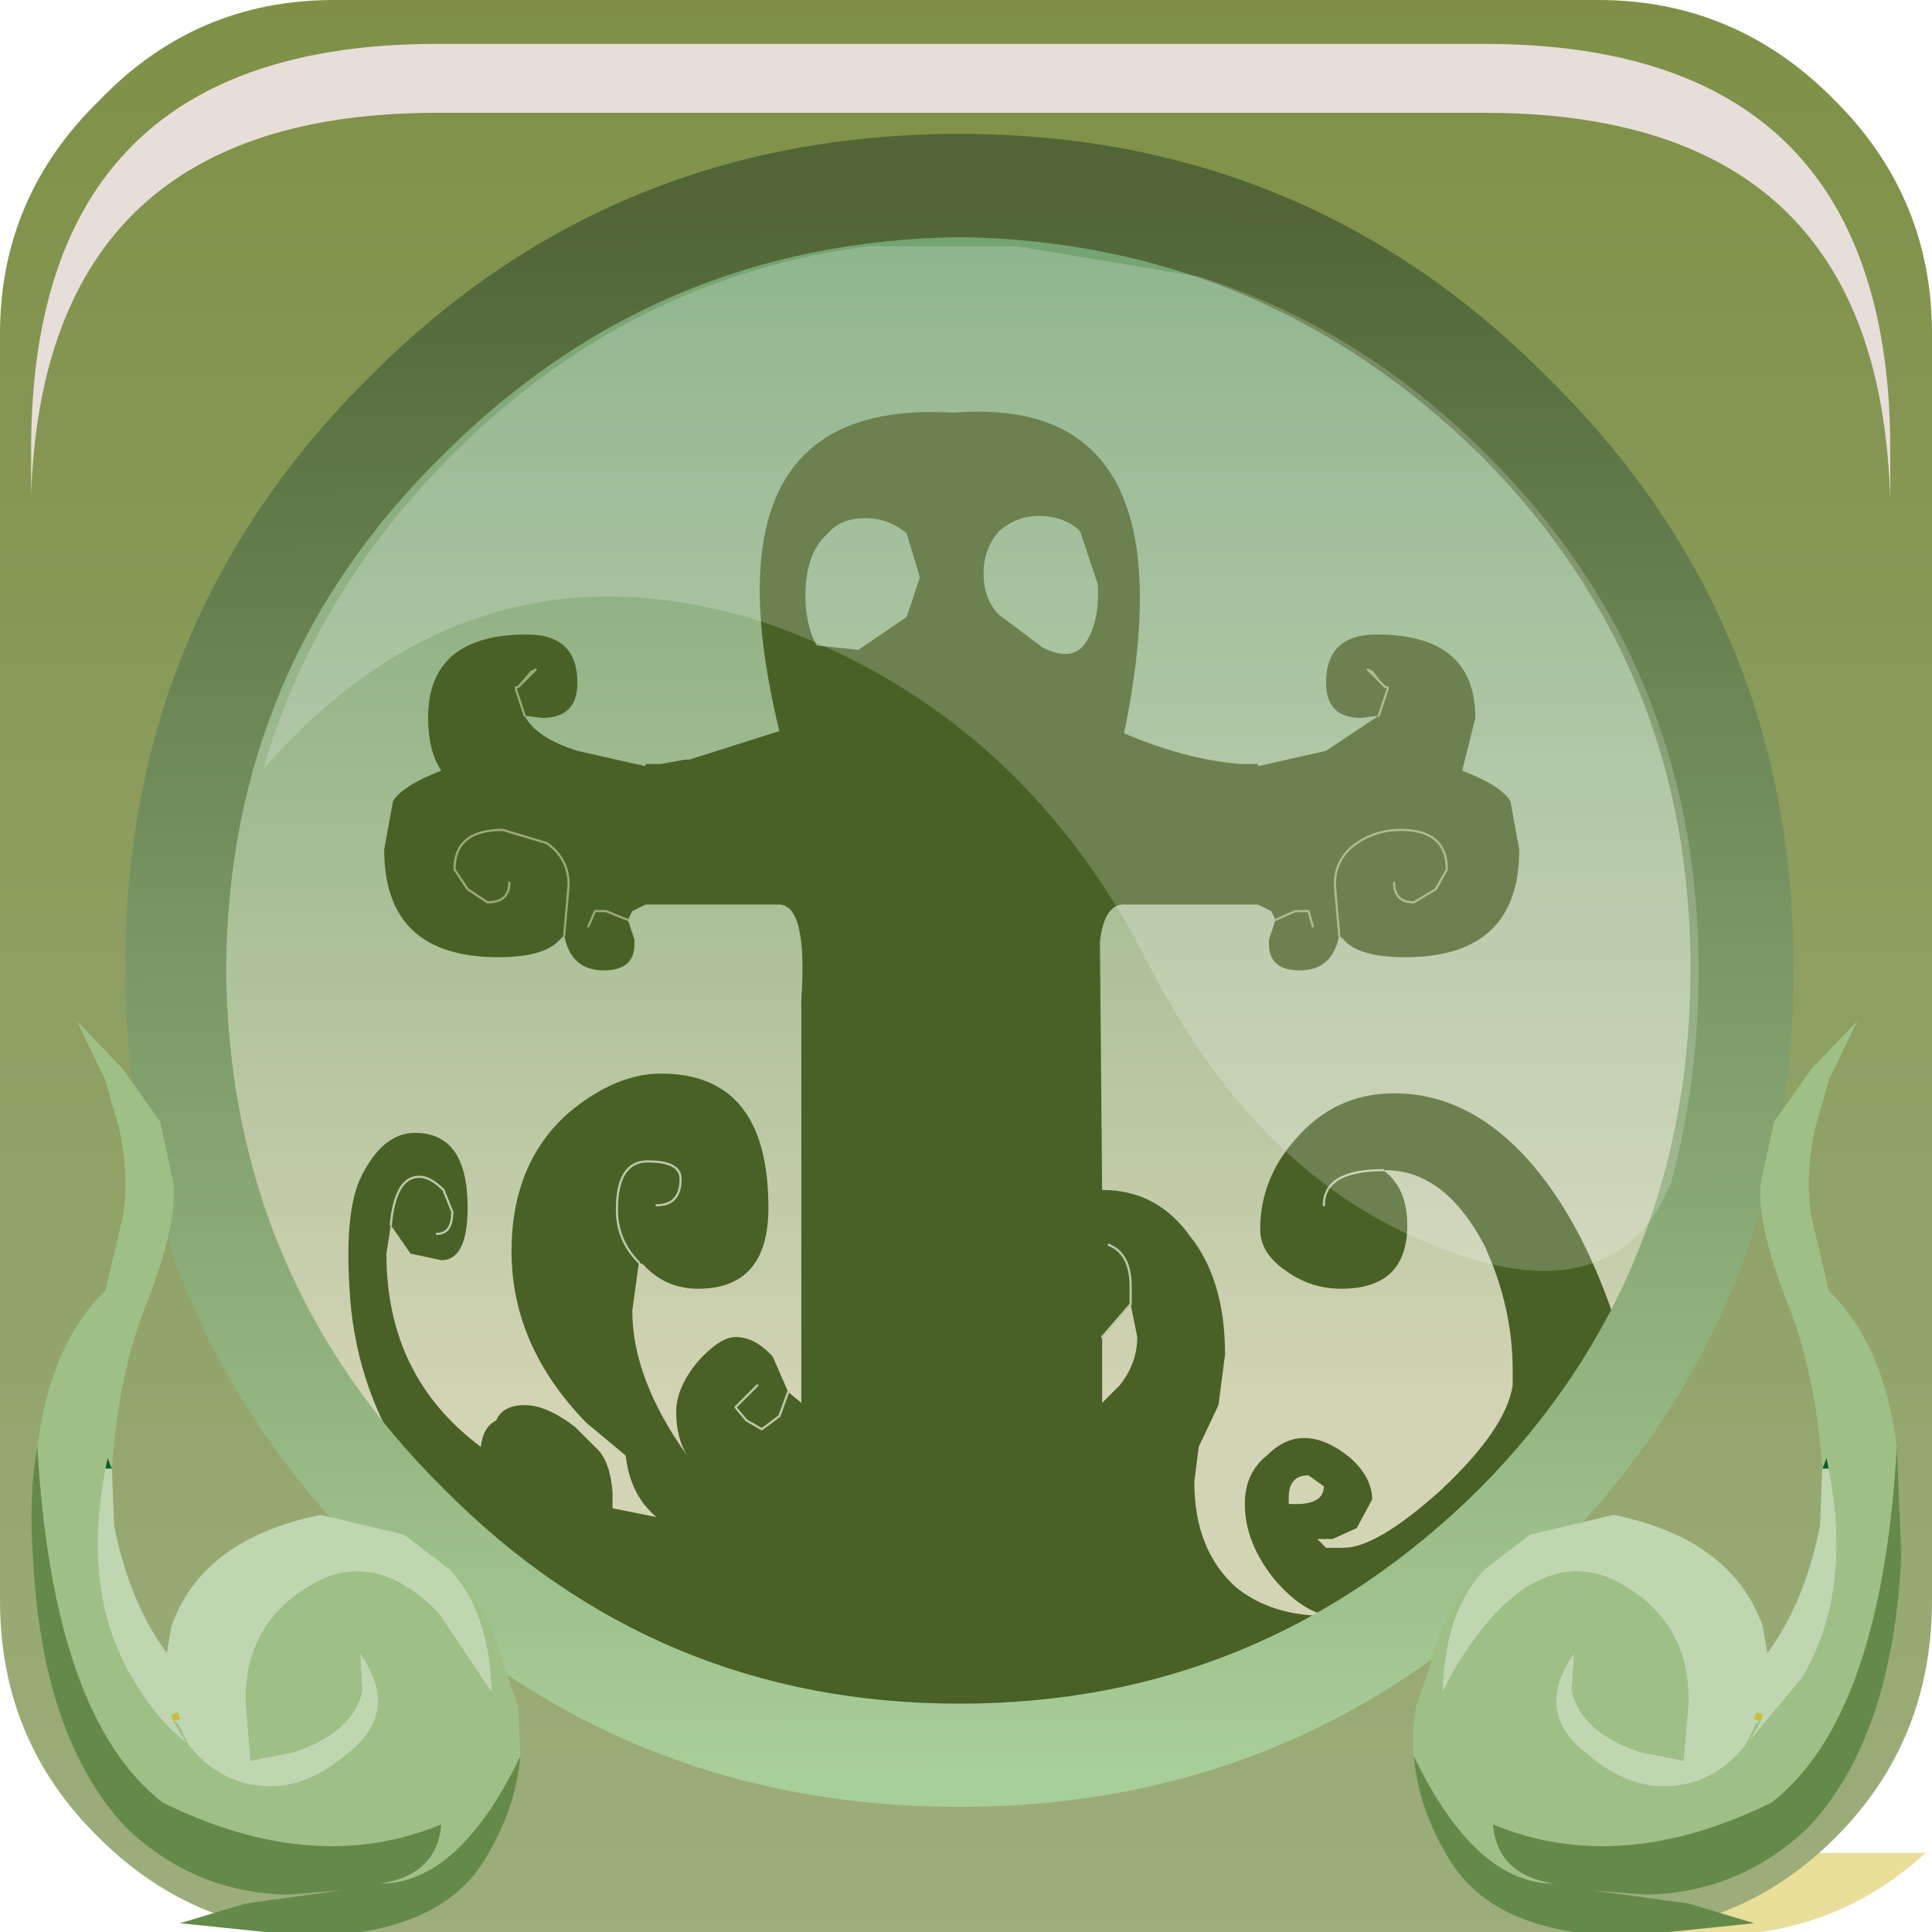 <?xml version="1.0" encoding="UTF-8" standalone="no"?>
<svg xmlns:xlink="http://www.w3.org/1999/xlink" height="44.0px" width="44.0px" xmlns="http://www.w3.org/2000/svg">
  <g transform="matrix(1.0, 0.0, 0.0, 1.0, 0.0, 0.0)">
    <use height="44.1" transform="matrix(1.0, 0.0, 0.0, 1.0, 0.0, 0.0)" width="44.0" xlink:href="#shape0"/>
    <use height="0.0" transform="matrix(1.212, 0.0, 0.0, 1.214, 1.0, 1.0)" width="0.0" xlink:href="#sprite0"/>
    <use height="20.85" transform="matrix(1.0, 0.0, 0.0, 1.0, 0.7, 23.25)" width="42.65" xlink:href="#shape1"/>
    <use height="8.6" transform="matrix(1.208, 0.0, 0.0, 1.207, 0.709, 1.0)" width="35.05" xlink:href="#sprite1"/>
    <use height="20.15" transform="matrix(1.159, 0.0, 0.0, 1.161, 6.0, 5.55)" width="28.2" xlink:href="#sprite2"/>
  </g>
  <defs>
    <g id="shape0" transform="matrix(1.0, 0.0, 0.0, 1.0, 0.0, 0.0)">
      <path d="M34.95 44.1 L34.95 42.2 43.85 42.2 Q41.8 44.1 38.8 44.1 L34.95 44.1" fill="url(#gradient0)" fill-rule="evenodd" stroke="none"/>
      <path d="M16.4 43.05 L15.3 42.2 28.7 42.2 28.7 44.1 20.1 44.1 Q18.0 44.05 16.4 43.05" fill="url(#gradient1)" fill-rule="evenodd" stroke="none"/>
      <path d="M28.7 42.2 L33.1 42.2 33.1 44.1 28.7 44.1 28.7 42.2 M20.1 44.1 L16.4 44.1 16.4 43.05 Q18.0 44.05 20.1 44.1" fill="url(#gradient2)" fill-rule="evenodd" stroke="none"/>
      <path d="M41.8 2.3 Q44.0 4.5 44.0 7.6 L44.0 36.45 Q44.0 39.65 41.8 41.85 39.6 44.05 36.4 44.05 L7.6 44.05 Q4.45 44.05 2.25 41.85 0.0 39.65 0.0 36.45 L0.0 7.6 Q0.0 4.5 2.25 2.3 4.45 0.0 7.6 0.0 L36.4 0.0 Q39.55 0.0 41.8 2.3" fill="url(#gradient3)" fill-rule="evenodd" stroke="none"/>
      <path d="M8.85 8.95 Q14.3 3.5 22.05 3.5 29.75 3.5 35.2 8.95 40.6 14.4 40.6 22.05 40.6 29.8 35.2 35.25 29.75 40.65 22.05 40.65 14.3 40.65 8.85 35.25 3.4 29.8 3.4 22.05 3.4 14.35 8.85 8.95" fill="url(#gradient4)" fill-rule="evenodd" stroke="none"/>
      <path d="M19.7 11.8 Q19.15 11.8 18.85 12.15 18.4 12.55 18.35 13.35 18.3 14.15 18.6 14.7 L19.55 14.8 20.65 14.05 20.95 13.15 20.65 12.15 Q20.25 11.8 19.7 11.8 M24.6 12.1 Q24.25 11.75 23.65 11.75 23.15 11.75 22.75 12.1 22.4 12.5 22.4 13.05 22.4 13.65 22.75 14.0 L23.75 14.75 Q24.45 15.1 24.75 14.6 25.05 14.1 25.0 13.3 L24.6 12.1 M34.6 19.35 Q34.6 21.8 32.0 21.8 30.95 21.8 30.6 21.4 L30.5 21.3 Q30.35 22.1 29.6 22.1 28.9 22.1 28.9 21.5 L28.9 21.4 29.05 20.95 28.95 20.75 28.65 20.6 28.5 20.6 25.65 20.6 Q25.15 20.55 25.05 21.45 L25.1 27.1 Q26.35 27.1 27.1 28.15 27.9 29.15 27.9 30.85 L27.75 32.0 27.3 32.95 27.2 33.75 Q27.2 35.3 28.15 36.15 28.95 36.8 30.2 36.8 L30.4 36.8 Q29.75 36.8 29.05 36.0 28.35 35.15 28.35 34.25 28.35 33.55 28.85 33.15 29.25 32.75 29.7 32.75 30.2 32.75 30.75 33.2 31.25 33.65 31.25 34.15 L30.9 34.8 30.35 35.05 30.0 35.05 30.2 35.25 30.6 35.25 Q31.35 35.25 32.8 33.95 34.3 32.55 34.45 31.55 L34.45 31.2 Q34.45 29.75 33.8 28.35 32.9 26.65 31.55 26.65 L31.5 26.65 Q32.05 27.05 32.05 27.9 32.05 29.35 30.55 29.35 29.85 29.35 29.3 28.95 28.7 28.55 28.7 28.0 28.7 26.85 29.5 25.95 30.4 24.9 31.75 24.9 33.35 24.9 34.65 26.25 35.85 27.5 36.65 29.7 37.45 31.85 34.2 35.1 L31.8 36.65 Q26.35 39.65 21.3 39.4 16.2 38.85 13.5 37.1 10.7 35.3 9.5 33.65 8.25 32.0 8.0 29.85 7.8 27.75 8.2 26.85 8.7 25.8 9.45 25.8 10.65 25.8 10.65 27.5 10.65 28.7 10.05 28.7 L9.35 28.55 8.9 27.9 8.8 28.55 Q8.8 31.35 10.95 32.95 11.0 32.5 11.3 32.35 11.45 32.0 11.95 32.0 12.45 32.0 13.1 32.5 L13.55 32.95 Q13.9 33.25 13.95 34.0 L13.95 34.35 14.95 34.55 Q14.35 34.05 14.25 33.15 L13.35 32.4 Q11.65 30.65 11.65 28.5 11.65 26.45 13.0 25.3 14.05 24.45 15.05 24.45 17.5 24.45 17.5 27.5 17.5 29.35 15.9 29.35 15.15 29.35 14.65 28.8 L14.55 28.75 14.4 29.85 Q14.4 31.4 15.65 33.15 15.4 32.75 15.4 32.15 15.4 31.6 15.9 31.0 16.4 30.45 16.75 30.45 17.2 30.45 17.6 30.9 L17.95 31.7 18.25 31.95 18.25 22.75 Q18.4 20.55 17.7 20.6 L14.85 20.6 14.7 20.6 14.4 20.75 14.3 20.95 14.45 21.4 14.45 21.5 Q14.45 22.1 13.75 22.1 13.0 22.1 12.85 21.3 L12.75 21.4 Q12.4 21.8 11.35 21.8 8.75 21.8 8.75 19.35 L8.95 18.25 Q9.15 17.9 10.05 17.55 9.75 17.1 9.75 16.35 9.75 14.45 12.0 14.45 13.15 14.45 13.15 15.55 13.15 16.35 12.35 16.35 L11.95 16.3 Q12.2 16.8 13.15 17.1 L14.7 17.45 14.7 17.4 15.05 17.4 15.6 17.3 15.7 17.3 17.75 16.65 Q15.9 9.05 21.7 9.4 27.2 8.95 25.6 16.7 27.0 17.3 28.25 17.4 L28.35 17.4 28.65 17.4 28.65 17.45 30.2 17.1 31.4 16.3 31.0 16.35 Q30.2 16.35 30.2 15.55 30.2 14.45 31.35 14.45 33.6 14.45 33.6 16.35 L33.3 17.55 Q34.2 17.9 34.4 18.25 L34.6 19.35 M29.9 21.1 L29.8 20.75 29.5 20.75 29.05 20.95 29.5 20.75 29.8 20.75 29.9 21.1 M31.75 20.1 Q31.75 20.55 32.2 20.55 L32.7 20.25 32.95 19.8 Q32.95 18.9 31.9 18.9 31.35 18.9 30.9 19.2 30.4 19.55 30.4 20.15 L30.5 21.3 30.4 20.15 Q30.4 19.55 30.9 19.2 31.35 18.9 31.9 18.9 32.95 18.9 32.95 19.8 L32.7 20.25 32.2 20.55 Q31.75 20.55 31.75 20.1 M31.4 15.5 L31.25 15.3 31.15 15.25 31.4 15.5 31.55 15.65 31.6 15.65 31.6 15.7 31.4 16.3 31.6 15.7 31.6 15.65 31.55 15.65 31.4 15.5 31.15 15.25 31.25 15.3 31.4 15.5 M25.25 28.35 Q25.75 28.55 25.75 29.3 L25.75 29.7 25.75 29.3 Q25.75 28.55 25.25 28.35 M25.1 30.45 L25.1 31.95 25.5 31.55 Q25.9 31.05 25.9 30.45 L25.75 29.7 25.1 30.45 M17.25 31.55 L16.75 32.05 17.0 32.35 17.35 32.55 17.75 32.25 17.95 31.7 17.75 32.25 17.35 32.55 17.0 32.35 16.75 32.05 17.25 31.55 M30.15 33.85 L29.8 33.6 Q29.35 33.6 29.35 34.1 L29.35 34.25 Q30.15 34.3 30.15 33.85 M30.15 27.45 Q30.15 26.65 31.5 26.65 30.15 26.65 30.15 27.45 M11.6 20.1 Q11.6 20.55 11.1 20.55 L10.65 20.25 10.35 19.8 Q10.35 18.9 11.45 18.9 L12.45 19.2 Q12.95 19.55 12.95 20.15 L12.85 21.3 12.95 20.15 Q12.95 19.55 12.45 19.2 L11.45 18.9 Q10.35 18.9 10.35 19.8 L10.65 20.25 11.1 20.55 Q11.6 20.55 11.6 20.1 M11.8 15.65 L12.2 15.25 12.1 15.3 11.8 15.65 11.75 15.65 11.75 15.7 11.95 16.3 11.75 15.7 11.75 15.65 11.8 15.65 12.1 15.3 12.2 15.25 11.8 15.65 M9.95 28.1 Q10.3 28.1 10.3 27.6 L10.1 27.1 Q9.8 26.8 9.55 26.8 9.0 26.8 8.9 27.9 9.0 26.8 9.55 26.8 9.8 26.8 10.1 27.1 L10.3 27.6 Q10.3 28.1 9.95 28.1 M13.4 21.1 L13.55 20.75 13.8 20.75 14.3 20.95 13.8 20.75 13.55 20.75 13.4 21.1 M14.95 27.45 Q15.5 27.45 15.5 26.85 15.5 26.45 14.75 26.45 14.05 26.45 14.05 27.55 14.05 28.25 14.55 28.75 14.05 28.25 14.05 27.55 14.05 26.45 14.75 26.45 15.5 26.45 15.5 26.85 15.5 27.45 14.95 27.45" fill="#496125" fill-rule="evenodd" stroke="none"/>
      <path d="M25.75 29.7 L25.75 29.3 Q25.75 28.55 25.25 28.35 M25.1 30.45 L25.75 29.7 M17.95 31.7 L17.75 32.25 17.35 32.55 17.0 32.35 16.75 32.05 17.25 31.55 M31.5 26.65 Q30.15 26.65 30.15 27.45 M8.9 27.9 Q9.0 26.8 9.55 26.8 9.8 26.8 10.1 27.1 L10.3 27.6 Q10.3 28.1 9.95 28.1 M14.55 28.75 Q14.05 28.25 14.05 27.55 14.05 26.45 14.75 26.45 15.5 26.45 15.5 26.85 15.5 27.45 14.95 27.45" fill="none" stroke="#bec9a6" stroke-linecap="round" stroke-linejoin="round" stroke-width="0.05"/>
      <path d="M31.4 16.3 L31.6 15.7 31.6 15.65 31.55 15.65 31.4 15.5 31.15 15.25 31.25 15.3 31.4 15.5 M30.5 21.3 L30.4 20.15 Q30.4 19.55 30.9 19.2 31.35 18.9 31.9 18.9 32.95 18.9 32.95 19.8 L32.7 20.25 32.2 20.55 Q31.75 20.55 31.75 20.1 M29.05 20.95 L29.5 20.75 29.8 20.75 29.9 21.1 M11.95 16.3 L11.75 15.7 11.75 15.65 11.8 15.65 12.1 15.3 12.2 15.25 11.8 15.65 M12.85 21.3 L12.95 20.15 Q12.95 19.55 12.45 19.2 L11.45 18.9 Q10.35 18.9 10.35 19.8 L10.65 20.25 11.1 20.55 Q11.6 20.55 11.6 20.1 M14.3 20.95 L13.8 20.75 13.55 20.75 13.4 21.1" fill="none" stroke="#9baa77" stroke-linecap="round" stroke-linejoin="round" stroke-width="0.05"/>
      <path d="M40.85 22.05 Q40.85 29.95 35.25 35.5 29.75 41.15 21.85 41.15 13.9 41.15 8.4 35.5 2.85 29.95 2.85 22.05 2.85 14.1 8.4 8.6 13.9 3.05 21.85 3.05 29.75 3.05 35.25 8.6 40.85 14.1 40.85 22.05 M33.7 10.35 Q28.75 5.5 21.85 5.4 14.95 5.5 10.1 10.35 5.2 15.15 5.15 22.05 5.2 29.05 10.1 33.9 14.95 38.8 21.85 38.8 28.75 38.8 33.7 33.9 38.5 29.05 38.5 22.05 38.5 15.15 33.7 10.35" fill="url(#gradient5)" fill-rule="evenodd" stroke="none"/>
    </g>
    <linearGradient gradientTransform="matrix(0.0, -0.056, -0.055, 0.0, 24.35, 18.4)" gradientUnits="userSpaceOnUse" id="gradient0" spreadMethod="pad" x1="-819.2" x2="819.2">
      <stop offset="0.012" stop-color="#e8e1b7"/>
      <stop offset="1.0" stop-color="#eed731"/>
    </linearGradient>
    <linearGradient gradientTransform="matrix(0.0, -0.056, -0.055, 0.0, 34.75, 18.4)" gradientUnits="userSpaceOnUse" id="gradient1" spreadMethod="pad" x1="-819.2" x2="819.2">
      <stop offset="0.012" stop-color="#e8e1b7"/>
      <stop offset="1.0" stop-color="#eed731"/>
    </linearGradient>
    <linearGradient gradientTransform="matrix(0.0, -0.056, -0.055, 0.0, 22.45, 18.4)" gradientUnits="userSpaceOnUse" id="gradient2" spreadMethod="pad" x1="-819.2" x2="819.2">
      <stop offset="0.012" stop-color="#e8e1b7"/>
      <stop offset="1.0" stop-color="#eed731"/>
    </linearGradient>
    <linearGradient gradientTransform="matrix(0.0, -0.028, -0.055, 0.0, 22.6, 22.0)" gradientUnits="userSpaceOnUse" id="gradient3" spreadMethod="pad" x1="-819.2" x2="819.2">
      <stop offset="0.012" stop-color="#9dae7c"/>
      <stop offset="1.0" stop-color="#7e8f45"/>
    </linearGradient>
    <linearGradient gradientTransform="matrix(0.0, -0.017, -0.017, 0.0, 22.05, 18.55)" gradientUnits="userSpaceOnUse" id="gradient4" spreadMethod="pad" x1="-819.2" x2="819.2">
      <stop offset="0.012" stop-color="#d3d4b5"/>
      <stop offset="1.0" stop-color="#71a26f"/>
    </linearGradient>
    <linearGradient gradientTransform="matrix(1.0E-4, 0.022, -0.023, 1.0E-4, 21.9, 22.35)" gradientUnits="userSpaceOnUse" id="gradient5" spreadMethod="pad" x1="-819.2" x2="819.2">
      <stop offset="0.012" stop-color="#516537"/>
      <stop offset="1.0" stop-color="#a8ce99"/>
    </linearGradient>
    <g id="shape1" transform="matrix(1.0, 0.0, 0.0, 1.0, -0.7, -23.25)">
      <path d="M2.4 33.45 L2.45 33.2 2.55 33.45 2.4 33.45" fill="#00632e" fill-rule="evenodd" stroke="none"/>
      <path d="M3.95 39.2 L3.9 39.05 4.05 39.0 4.1 39.15 3.95 39.2" fill="#ccbf38" fill-rule="evenodd" stroke="none"/>
      <path d="M2.55 33.45 L2.6 34.75 Q2.95 36.5 3.8 37.65 L3.9 37.05 Q4.6 35.05 7.3 34.5 L9.2 34.95 10.25 35.75 Q11.15 36.7 11.2 38.55 L10.0 36.75 Q8.5 35.2 7.0 36.15 5.55 37.05 5.6 38.8 L5.7 40.0 5.7 40.1 6.7 39.9 Q8.05 39.45 8.25 38.5 L8.2 37.65 Q9.15 39.0 7.9 39.95 6.85 40.85 5.75 40.65 4.9 40.5 4.3 39.75 L4.05 39.25 3.95 39.2 4.25 39.7 Q3.55 39.15 3.0 38.2 1.85 36.25 2.4 33.45 L2.55 33.45 M3.95 39.2 L4.1 39.15 4.05 39.0 3.9 39.05 3.95 39.2" fill="#c0d6b1" fill-rule="evenodd" stroke="none"/>
      <path d="M0.85 32.95 Q1.15 30.6 2.4 29.4 L2.8 27.7 Q2.95 26.7 2.7 25.65 L2.4 24.6 1.75 23.25 2.8 24.35 3.65 25.55 3.95 26.95 Q4.05 27.85 3.35 29.65 2.7 31.25 2.55 33.45 L2.45 33.2 2.4 33.45 Q1.85 36.25 3.0 38.2 3.55 39.15 4.25 39.7 L3.95 39.2 4.05 39.25 4.3 39.75 Q4.9 40.5 5.75 40.65 6.85 40.85 7.9 39.95 9.15 39.0 8.2 37.65 L8.25 38.5 Q8.05 39.45 6.7 39.9 L5.7 40.1 5.7 40.0 5.6 38.8 Q5.55 37.05 7.0 36.15 8.5 35.2 10.0 36.75 L11.2 38.55 Q11.15 36.7 10.25 35.75 L10.4 35.9 Q11.1 36.65 11.4 37.6 L11.35 37.6 11.5 38.0 11.8 38.85 11.85 40.0 Q10.45 42.9 8.65 42.9 9.95 42.7 10.05 41.55 7.15 42.75 3.7 41.05 1.2 39.1 0.85 32.95" fill="#9ec087" fill-rule="evenodd" stroke="none"/>
      <path d="M11.85 40.0 Q11.75 41.15 11.1 42.25 10.1 44.05 7.0 44.1 L4.1 43.8 5.6 43.35 7.8 43.05 6.55 43.15 Q4.4 43.1 2.85 41.6 0.95 39.55 0.75 35.45 0.65 34.05 0.85 32.95 1.2 39.1 3.7 41.05 7.15 42.75 10.05 41.55 9.95 42.7 8.65 42.9 10.45 42.9 11.85 40.0" fill="#648a4a" fill-rule="evenodd" stroke="none"/>
      <path d="M11.4 37.6 L11.5 38.0 11.35 37.6 11.4 37.6" fill="url(#gradient6)" fill-rule="evenodd" stroke="none"/>
      <path d="M41.65 33.45 L41.6 33.2 41.5 33.45 41.65 33.45" fill="#00632e" fill-rule="evenodd" stroke="none"/>
      <path d="M40.1 39.2 L40.15 39.05 40.0 39.0 39.95 39.15 40.1 39.2" fill="#ccbf38" fill-rule="evenodd" stroke="none"/>
      <path d="M41.5 33.45 L41.45 34.75 Q41.1 36.5 40.25 37.65 L40.15 37.05 Q39.45 35.05 36.75 34.5 L34.85 34.95 33.8 35.75 Q32.9 36.7 32.85 38.55 33.3 37.6 34.05 36.75 35.55 35.2 37.05 36.15 38.5 37.05 38.45 38.8 L38.35 40.0 38.35 40.1 37.35 39.9 Q36.0 39.45 35.8 38.5 L35.85 37.65 Q34.9 39.0 36.15 39.95 37.2 40.85 38.3 40.65 39.15 40.5 39.75 39.75 L40.0 39.25 40.1 39.2 39.8 39.7 41.05 38.2 Q42.2 36.25 41.65 33.45 L41.5 33.45 M40.1 39.2 L39.95 39.15 40.0 39.0 40.15 39.05 40.1 39.2" fill="#c0d6b1" fill-rule="evenodd" stroke="none"/>
      <path d="M43.2 32.95 Q42.9 30.6 41.65 29.4 L41.25 27.7 Q41.1 26.7 41.35 25.65 L41.65 24.6 42.3 23.25 41.25 24.35 40.4 25.55 40.1 26.95 Q40.0 27.85 40.7 29.65 41.35 31.25 41.5 33.45 L41.6 33.2 41.65 33.45 Q42.2 36.25 41.05 38.2 L39.8 39.7 40.1 39.2 40.0 39.25 39.75 39.75 Q39.15 40.5 38.3 40.65 37.2 40.85 36.15 39.95 34.9 39.0 35.85 37.65 L35.8 38.5 Q36.0 39.45 37.35 39.9 L38.35 40.1 38.35 40.0 38.45 38.8 Q38.5 37.05 37.05 36.15 35.55 35.2 34.05 36.75 33.3 37.6 32.85 38.55 32.9 36.7 33.8 35.75 L33.65 35.9 Q32.95 36.65 32.65 37.6 L32.7 37.6 32.55 38.0 32.25 38.85 Q32.15 39.45 32.2 40.0 33.6 42.9 35.4 42.9 34.1 42.7 34.0 41.55 36.9 42.75 40.35 41.05 42.85 39.1 43.2 32.95" fill="#9ec087" fill-rule="evenodd" stroke="none"/>
      <path d="M32.2 40.0 Q32.3 41.15 32.95 42.25 33.95 44.05 37.05 44.1 L39.95 43.8 38.45 43.35 36.25 43.05 37.5 43.15 Q39.65 43.1 41.2 41.6 43.1 39.55 43.3 35.45 L43.2 32.95 Q42.85 39.1 40.35 41.05 36.9 42.75 34.0 41.55 34.1 42.7 35.4 42.9 33.6 42.9 32.2 40.0" fill="#648a4a" fill-rule="evenodd" stroke="none"/>
      <path d="M32.65 37.6 L32.55 38.0 32.7 37.6 32.65 37.6" fill="url(#gradient7)" fill-rule="evenodd" stroke="none"/>
    </g>
    <linearGradient gradientTransform="matrix(0.0, -0.025, -0.025, 0.0, 6.1, 31.55)" gradientUnits="userSpaceOnUse" id="gradient6" spreadMethod="pad" x1="-819.2" x2="819.2">
      <stop offset="0.012" stop-color="#bed9a5"/>
      <stop offset="1.0" stop-color="#739416"/>
    </linearGradient>
    <linearGradient gradientTransform="matrix(0.0, -0.025, 0.025, 0.0, 37.95, 31.55)" gradientUnits="userSpaceOnUse" id="gradient7" spreadMethod="pad" x1="-819.2" x2="819.2">
      <stop offset="0.012" stop-color="#bed9a5"/>
      <stop offset="1.0" stop-color="#739416"/>
    </linearGradient>
    <g id="sprite1" transform="matrix(1.0, 0.0, 0.0, 1.0, 0.2, 0.0)">
      <use height="8.6" transform="matrix(1.0, 0.0, 0.0, 1.0, -0.2, 0.0)" width="35.05" xlink:href="#shape2"/>
    </g>
    <g id="shape2" transform="matrix(1.0, 0.0, 0.0, 1.0, 0.2, 0.0)">
      <path d="M34.4 4.4 Q34.85 5.8 34.85 7.65 L34.85 8.6 Q34.8 6.95 34.4 5.7 33.0 1.3 27.2 1.3 L7.45 1.3 Q0.05 1.3 -0.2 8.5 L-0.2 7.65 Q-0.2 0.0 7.45 0.0 L27.2 0.0 Q33.0 0.0 34.4 4.4" fill="#e7deda" fill-rule="evenodd" stroke="none"/>
    </g>
    <g id="sprite2" transform="matrix(1.0, 0.0, 0.0, 1.0, 0.0, 0.0)">
      <use height="20.15" transform="matrix(1.0, 0.0, 0.0, 1.0, 0.0, 0.0)" width="28.2" xlink:href="#shape3"/>
    </g>
    <g id="shape3" transform="matrix(1.0, 0.0, 0.0, 1.0, 0.0, 0.0)">
      <path d="M27.65 18.45 L27.4 18.95 Q26.2 20.8 23.4 19.8 19.6 18.5 17.35 14.05 14.8 9.1 9.75 7.4 4.1 5.65 0.0 10.3 1.0 6.85 3.7 4.15 7.2 0.65 11.9 0.05 L14.8 0.05 18.4 0.65 Q21.55 1.65 24.05 4.15 28.2 8.3 28.2 14.25 28.2 16.45 27.65 18.45" fill="#ffffff" fill-opacity="0.196" fill-rule="evenodd" stroke="none"/>
    </g>
  </defs>
</svg>
